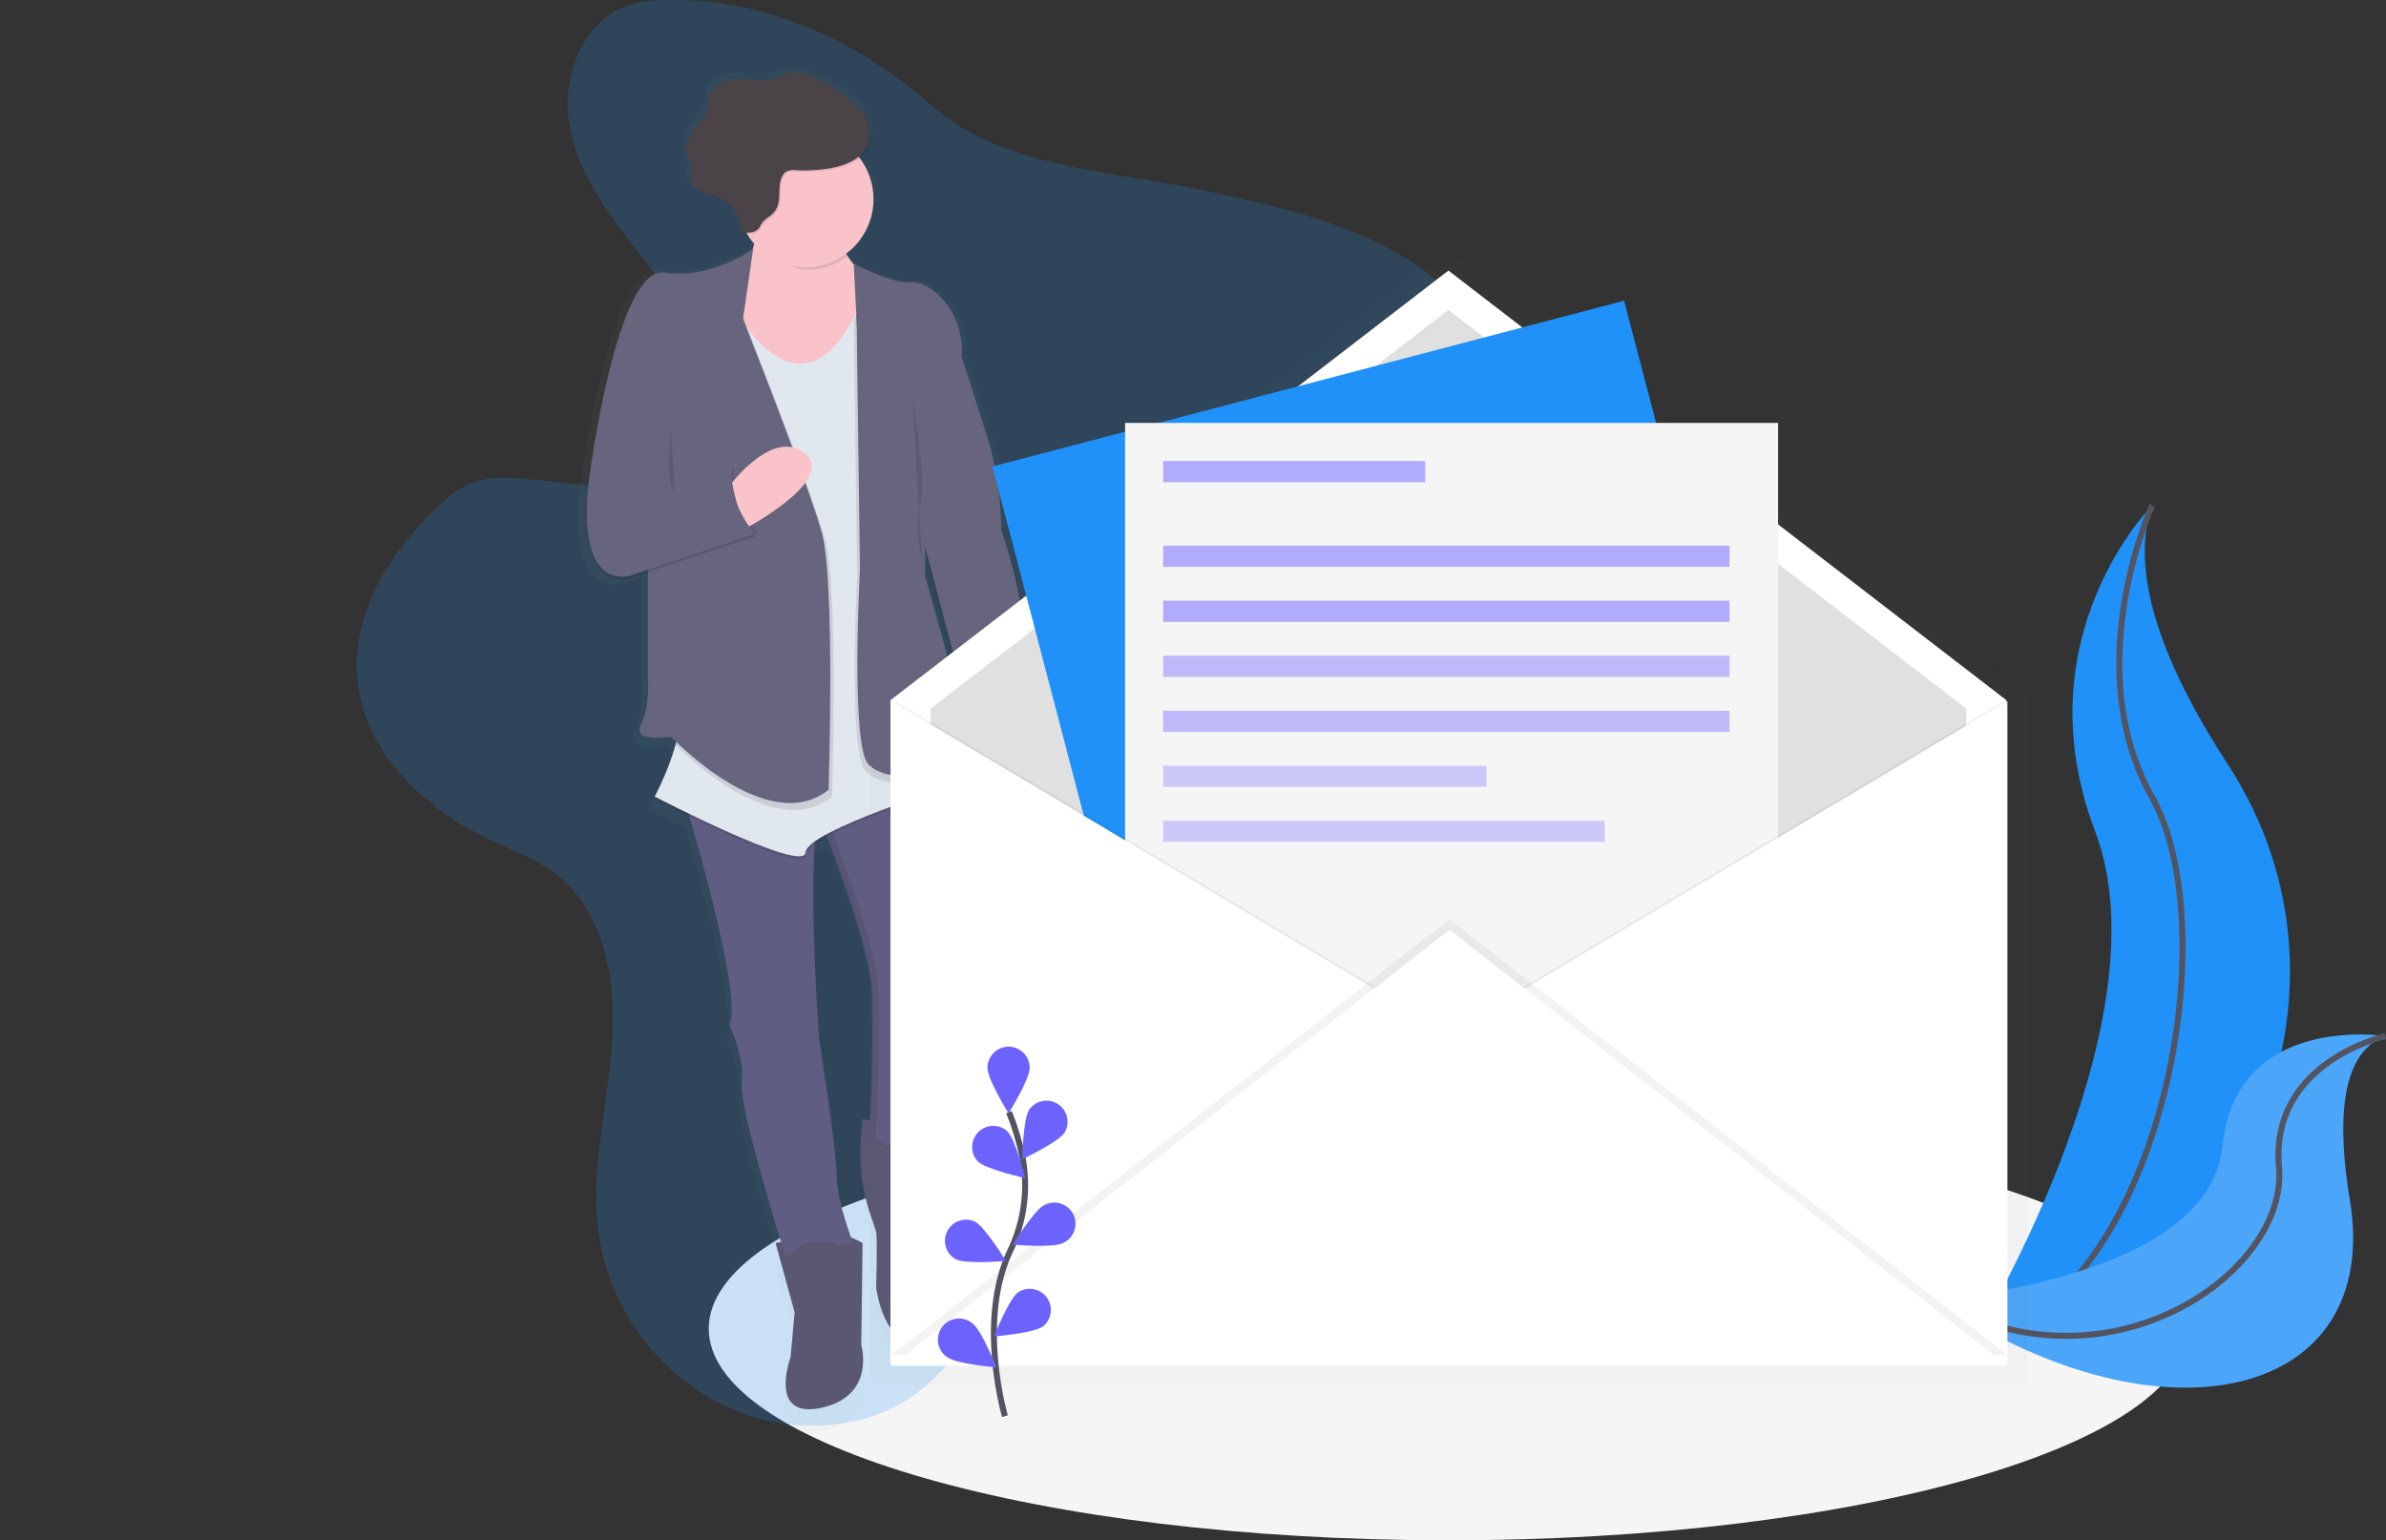 <svg width="796" height="514" viewBox="0 0 796 514" fill="none" xmlns="http://www.w3.org/2000/svg">
<rect x="0" y="0" width="796" height="514" fill="#333333" stroke="none"/>
<g clip-path="url(#clip0_66_3377)">
<path d="M483.212 514C619.497 514 729.978 482.383 729.978 443.381C729.978 404.379 619.497 372.762 483.212 372.762C346.926 372.762 236.445 404.379 236.445 443.381C236.445 482.383 346.926 514 483.212 514Z" fill="#F5F5F5"/>
<path d="M717.995 168.666C717.995 168.666 674.282 212.45 698.959 277.419C723.636 342.389 656.656 450.436 656.656 450.436C656.656 450.436 657.361 450.33 658.708 450.097C748.489 434.222 793.097 331.372 743.173 254.97C724.637 226.567 709.373 193.242 717.995 168.666Z" fill="#2091F9"/>
<path d="M717.995 168.666C717.995 168.666 693.319 222.337 717.995 266.12C742.672 309.904 722.226 432.781 656.656 450.436" stroke="#535461" stroke-width="2" stroke-miterlimit="10"/>
<path d="M795.843 345.757C795.843 345.757 745.961 337.799 741.414 382.578C736.866 427.358 645.527 433.558 645.527 433.558C645.527 433.558 646.12 433.967 647.241 434.702C722.681 484.305 794.8 466.297 783.935 400.43C779.867 375.947 780.191 351.35 795.843 345.757Z" fill="#2091F9"/>
<path opacity="0.2" d="M795.843 345.757C795.843 345.757 745.961 337.799 741.414 382.578C736.866 427.358 645.527 433.558 645.527 433.558C645.527 433.558 646.12 433.967 647.241 434.702C722.681 484.305 794.8 466.297 783.935 400.43C779.867 375.947 780.191 351.35 795.843 345.757Z" fill="#F5F5F5"/>
<path d="M795.844 345.757C795.844 345.757 757.123 354.274 760.303 389.541C763.483 424.808 702.778 467.067 645.5 433.544" stroke="#535461" stroke-width="2" stroke-miterlimit="10"/>
<path opacity="0.2" d="M225.745 0.056C220.062 -0.141 214.239 0.056 208.908 2.048C194.406 7.464 187.531 25.183 189.766 40.528C192.001 55.874 201.195 69.199 210.735 81.409C220.274 93.619 230.61 105.674 235.841 120.25C238.45 127.531 239.67 135.687 237.019 142.954C232.929 154.161 220.598 160.425 208.76 161.724C196.923 163.024 185.036 160.489 173.156 159.606C168.171 159.253 163.045 159.21 158.35 160.849C153.196 162.635 148.902 166.279 144.954 170.079C129.548 184.979 117.217 205.317 119.212 226.673C121.469 250.881 141.591 270.019 163.63 280.279C170.928 283.683 178.648 286.437 185.071 291.296C201.992 304.106 205.792 328.11 204.107 349.302C202.422 370.495 196.683 391.709 199.877 412.718C203.635 437.152 220.267 459.221 242.701 469.531C262.689 478.712 287.704 478.14 305.451 465.153C314.101 458.797 320.644 450.033 326.334 440.945C334.922 427.233 341.89 412.568 347.098 397.246C349.572 389.965 351.899 382.133 357.673 377.07C361.199 373.956 365.767 372.211 370.287 370.855C383.908 366.773 398.256 365.651 412.004 362.021C425.753 358.391 439.586 351.626 447.059 339.529C457.635 322.361 452.7 300.406 452.749 280.209C452.833 234.194 480.323 192.994 490.469 148.151C493.783 133.491 495.016 117.27 487.613 104.198C482.579 95.279 474.098 88.923 465.179 83.98C445.579 73.076 423.299 68.225 401.379 63.501C370.914 56.947 333.92 56.1 310.308 34.9C287.648 14.562 256.647 0.056 225.745 0.056Z" fill="#2091F9"/>
<g opacity="0.5">
<path opacity="0.5" d="M336.254 178.164C336.252 167.073 334.518 156.05 331.114 145.496L322.654 119.219C322.654 118.781 322.654 118.35 322.654 117.919C322.915 101.077 309.808 92.673 304.76 93.584C299.592 94.516 285.251 87.313 285.251 87.313V87.511C284.268 86.377 283.381 85.163 282.6 83.881C285.078 82.074 287.17 79.788 288.753 77.159C290.336 74.53 291.379 71.611 291.82 68.573C292.26 65.534 292.09 62.439 291.32 59.467C290.549 56.495 289.192 53.708 287.331 51.269C288.881 50.103 290.063 48.514 290.736 46.693C291.907 43.395 291.011 39.631 289.107 36.694C288.298 35.467 287.352 34.337 286.287 33.325C284.675 31.725 282.914 30.282 281.028 29.017C276.325 25.755 271.157 22.951 265.517 21.955C264.541 21.724 263.524 21.724 262.548 21.955C261.701 22.298 260.895 22.734 260.144 23.255C256.281 25.458 251.472 24.505 247.016 24.272C242.56 24.039 237.146 25.289 235.735 29.476C235.298 30.769 235.327 32.167 235.03 33.495C234.325 36.743 231.822 39.264 229.891 41.969C227.959 44.673 226.513 48.325 228.121 51.262C228.671 52.251 229.531 53.162 229.531 54.292C229.531 55.104 229.052 55.831 228.826 56.608C228.34 58.373 229.256 60.139 230.666 61.417C231.274 62.073 231.989 62.62 232.781 63.034C235.016 64.178 237.59 64.531 239.867 65.591C241.004 66.126 242.047 66.841 242.955 67.709C244.068 68.876 244.938 70.253 245.514 71.76C246.09 73.267 246.361 74.874 246.311 76.487L246.784 76.537C246.784 76.678 246.784 76.812 246.784 76.953C247.277 77.01 247.799 77.059 248.313 77.081C249.054 78.278 249.901 79.405 250.845 80.449C250.685 81.052 250.504 81.664 250.302 82.285C248.645 83.436 235.094 92.475 219.682 90.3C203.233 87.977 193.827 160.008 193.827 160.008C193.218 164.128 192.921 168.287 192.939 172.451C192.869 183.044 195.089 196.907 207.463 194.866L214.041 192.698V228.325C214.041 228.325 214.979 238.085 211.693 244.567C208.408 251.05 222.036 248.748 222.036 248.748C222.036 248.748 222.558 249.292 223.517 250.217L223.214 251.071L223.616 251.481C221.823 257.619 219.406 263.556 216.403 269.199L216.791 269.397C216.544 269.87 216.403 270.103 216.403 270.103C216.403 270.103 221.465 272.695 228.431 276.035C234.029 294.989 246.283 338.886 242.25 347.247L242.363 347.488C243.117 349.055 247.333 358.299 246.48 366.767C245.712 374.337 256.175 408.735 260.081 421.228L258.234 421.602L264.812 445.302L263.401 460.64C263.401 460.64 255.413 482.017 274.21 477.836C293.006 473.655 287.838 456.46 287.838 456.46L288.311 421.602C288.311 421.602 286.499 420.592 284.264 419.625C282.727 415.465 279.378 405.635 279.378 398.835C279.378 390.007 273.265 351.894 273.265 351.894V351.816V351.668V351.626L273.23 351.117V351.033C273.23 350.559 273.152 349.91 273.096 349.119V349.076C272.391 338.773 270.276 303.767 271.82 285.519C273.178 284.592 274.59 283.748 276.05 282.991C280.626 294.573 292.421 325.864 291.667 338.992C290.729 355.234 291.434 342.481 291.667 340.404C291.737 339.762 291.787 340.539 291.808 342.283C291.808 342.601 291.808 342.954 291.808 343.328C291.808 343.702 291.808 344.119 291.808 344.55C291.808 344.981 291.808 345.447 291.808 345.962C291.808 346.207 291.808 346.456 291.808 346.711C291.808 347.219 291.808 347.751 291.808 348.307C291.808 348.584 291.808 348.867 291.808 349.154C291.808 350.567 291.808 352.134 291.758 353.766C291.758 354.09 291.758 354.42 291.758 354.754C291.758 355.75 291.758 356.767 291.709 357.798C291.709 359.21 291.653 360.58 291.625 362C291.554 365.178 291.462 368.391 291.35 371.399C291.35 371.733 291.338 372.065 291.314 372.395C291.291 373.054 291.265 373.699 291.237 374.33C291.209 374.961 291.18 375.577 291.152 376.18C291.124 376.778 291.093 377.359 291.06 377.924C291.025 378.588 290.983 379.224 290.948 379.831L288.395 379.464L287.853 385.339C286.997 394.668 288.201 404.07 291.378 412.881C292.252 415.296 292.929 417.294 293.077 418.008C293.549 420.331 293.077 437.075 293.077 437.075C293.077 437.075 295.897 458.917 309.06 454.729C314.983 452.844 317.859 447.11 319.234 441.361C320.76 434.698 320.191 427.725 317.605 421.397C315.737 416.694 313.826 410.098 315.173 405C317.521 396.172 317.521 383.623 317.521 383.623L316.069 383.418C316.43 382.729 316.758 382.022 317.049 381.3C317.049 381.3 316.576 349.232 320.806 345.051C323.133 342.749 322.922 337.22 322.217 332.7C321.209 326.159 320.973 319.523 321.511 312.927C321.801 309.53 322.217 306.571 322.703 305.519C323.944 303.061 325.185 278.288 319.692 266.368L320.821 266.014L320.644 265.139L320.821 265.082C321.649 267.297 322.59 269.468 323.641 271.586C323.918 271.804 324.237 271.963 324.578 272.052C339.8 269.376 340.414 255.146 339.568 247.378C340.209 247.689 340.562 247.887 340.562 247.887L341.972 227.407C343.417 224.137 343.953 219.964 343.918 215.451C343.981 199.322 336.254 178.164 336.254 178.164ZM319.474 236.376C318.43 227.456 316.985 219.06 316.985 219.06L309.935 193.962V184.824L321.117 226.63L319.474 236.376Z" fill="url(#paint0_linear_66_3377)"/>
</g>
<path d="M287.774 373.468L287.252 379.21C286.429 388.332 287.596 397.525 290.672 406.151C291.511 408.516 292.166 410.466 292.307 411.165C292.759 413.439 292.307 429.787 292.307 429.787C292.307 429.787 295.029 451.135 307.727 447.046C313.438 445.21 316.187 439.596 317.541 433.982C319.009 427.47 318.458 420.666 315.962 414.477C314.157 409.879 312.31 403.418 313.614 398.453C315.884 389.824 315.884 377.564 315.884 377.564L287.774 373.468Z" fill="#5A5773"/>
<path d="M274.172 274.912C274.172 274.912 291.854 318.061 290.945 333.95C290.035 349.839 290.719 337.354 290.945 335.313C291.347 331.676 290.945 374.859 289.584 379.803C289.584 379.803 308.176 393.425 315.431 375.262C315.431 375.262 314.98 343.928 319.055 339.839C321.297 337.594 321.079 332.184 320.416 327.771C319.438 321.386 319.201 314.91 319.711 308.471C319.986 305.151 320.367 302.228 320.86 301.232C322.221 298.506 323.582 267.625 315.417 258.995L274.172 274.912Z" fill="#605D82"/>
<path opacity="0.1" d="M291.855 379.824C293.216 374.831 293.618 331.676 293.216 335.334C292.99 337.375 292.306 349.867 293.216 333.971C294.125 318.075 276.443 274.934 276.443 274.934L316.003 259.694C315.82 259.461 315.629 259.242 315.439 259.037L274.18 274.934C274.18 274.934 291.862 318.082 290.953 333.971C290.043 349.86 290.727 337.375 290.953 335.334C291.355 331.697 290.953 374.881 289.592 379.824C289.592 379.824 297.016 385.262 304.313 384.683C297.82 384.195 291.855 379.824 291.855 379.824Z" fill="black"/>
<path d="M258.754 414.794L265.099 437.957L263.739 452.943C263.739 452.943 256.032 473.832 274.166 469.743C292.3 465.654 287.315 448.854 287.315 448.854L287.767 414.794C287.767 414.794 280.512 410.706 277.339 411.165C274.166 411.624 258.754 414.794 258.754 414.794Z" fill="#5A5773"/>
<path d="M227.473 264.016C227.473 264.016 248.328 331.683 243.343 342.128C243.343 342.128 248.328 352.12 247.425 361.195C246.523 370.269 261.935 418.869 261.935 418.869L284.61 414.78C284.61 414.78 279.167 401.158 279.167 392.528C279.167 383.899 273.272 346.626 273.272 346.626C273.272 346.626 268.288 278.5 274.182 271.233L227.473 264.016Z" fill="#605D82"/>
<g opacity="0.1">
<path opacity="0.1" d="M272.421 276.77C268.663 292.193 272.816 348.949 272.816 348.949C272.816 348.949 278.71 386.187 278.71 394.852C278.71 401.44 281.876 410.932 283.378 415.056L284.604 414.837C284.604 414.837 279.162 401.214 279.162 392.585C279.162 383.955 273.267 346.683 273.267 346.683C273.267 346.683 269.474 294.813 272.421 276.77Z" fill="black"/>
<path opacity="0.1" d="M243.344 342.128L243.457 342.361C243.492 342.128 243.527 341.881 243.548 341.655C243.488 341.816 243.42 341.974 243.344 342.128Z" fill="black"/>
<path opacity="0.1" d="M273.153 273.465C273.359 272.681 273.705 271.942 274.175 271.283L227.473 264.016C227.473 264.016 227.748 264.899 228.22 266.474L273.153 273.465Z" fill="black"/>
</g>
<path d="M336.288 239.49C336.288 239.49 343.092 264.913 322.688 268.557C322.357 268.471 322.047 268.317 321.778 268.105C321.778 268.105 309.99 244.942 319.057 235.86L336.288 239.49Z" fill="#FAC3CA"/>
<path d="M252.861 70.562C252.861 70.562 254.222 89.63 239.261 98.718C224.3 107.807 270.988 132.778 270.988 132.778L295.474 93.719C295.474 93.719 285.054 95.067 278.708 76.918L252.861 70.562Z" fill="#FAC3CA"/>
<path opacity="0.1" d="M242.882 100.067C242.882 100.067 266.008 148.208 286.863 102.793L319.056 262.646C319.056 262.646 269.174 278.09 268.729 285.357C268.285 292.624 218.41 266.742 218.41 266.742C218.41 266.742 229.289 246.757 226.575 234.497C223.86 222.238 242.882 100.067 242.882 100.067Z" fill="black"/>
<path d="M242.882 99.156C242.882 99.156 266.008 147.297 286.863 101.882L319.056 261.742C319.056 261.742 269.174 277.186 268.729 284.453C268.285 291.72 218.41 265.831 218.41 265.831C218.41 265.831 229.289 245.846 226.575 233.586C223.86 221.327 242.882 99.156 242.882 99.156Z" fill="#E1E7EF"/>
<path d="M265.56 427.513C265.56 427.513 259.666 414.343 273.266 414.343C286.866 414.343 284.603 426.15 284.603 426.15L265.56 427.513Z" fill="#5A5773"/>
<path d="M296.392 393.446C296.392 393.446 290.949 379.365 304.556 378.913C318.163 378.461 311.36 391.624 311.36 391.624L296.392 393.446Z" fill="#5A5773"/>
<path opacity="0.1" d="M284.828 88.923C284.828 88.923 298.654 95.985 303.646 95.053C308.638 94.121 321.78 102.772 320.877 120.031L329.07 145.779C332.347 156.103 334.012 166.872 334.005 177.705C334.005 177.705 345.794 210.402 339.448 224.935L338.087 244.921C338.087 244.921 327.66 239.017 316.774 240.832L319.516 224.512L307.249 178.179L286.845 128.675L284.828 88.923Z" fill="black"/>
<path d="M284.828 88.026C284.828 88.026 298.654 95.088 303.646 94.156C308.638 93.224 321.78 101.875 320.877 119.134L329.07 144.882C332.347 155.206 334.012 165.975 334.005 176.809C334.005 176.809 345.794 209.505 339.448 224.038L338.087 244.024C338.087 244.024 327.66 238.12 316.774 239.935L319.495 223.587L307.249 177.268L286.866 127.764L284.828 88.026Z" fill="#67647E"/>
<path opacity="0.1" d="M307.728 143.208V194.527L314.532 219.053C314.532 219.053 319.065 245.846 317.704 254.023C316.344 262.201 294.579 264.016 288.685 257.201C282.791 250.387 285.963 192.232 285.963 192.232L284.828 107.101L285.738 104.375L307.728 143.208Z" fill="black"/>
<path d="M308.658 140.941V192.26L315.461 216.786C315.461 216.786 319.995 243.579 318.634 251.757C317.273 259.934 295.509 261.749 289.614 254.935C283.72 248.12 286.893 189.965 286.893 189.965L285.758 104.813L308.658 140.941Z" fill="#67647E"/>
<path opacity="0.1" d="M217.27 183.63L231.779 228.827L224.976 248.127C224.976 248.127 257.168 282.186 277.572 265.838C277.572 265.838 279.842 196.349 275.302 180.001C270.761 163.652 249.004 108.676 249.004 108.676L244.498 94.163L220.47 107.786L217.27 183.63Z" fill="black"/>
<path d="M216.133 181.356V225.846C216.133 225.846 217.043 235.387 213.863 241.743C210.683 248.098 223.839 245.832 223.839 245.832C223.839 245.832 256.032 279.891 276.436 263.543C276.436 263.543 278.706 194.054 274.166 177.705C269.625 161.357 247.867 106.38 247.867 106.38L243.334 91.847L219.306 105.469L216.133 181.356Z" fill="#67647E"/>
<path opacity="0.1" d="M251.273 83.945C251.273 83.945 237.447 94.163 221.577 91.889C205.706 89.615 196.639 160.016 196.639 160.016C196.639 160.016 190.745 196.349 209.788 193.171L251.957 179.09C251.957 179.09 242.89 169.549 244.251 157.29L223.84 165.46L224.756 126.408L251.273 83.945Z" fill="black"/>
<path opacity="0.1" d="M197.541 159.105C197.541 159.105 191.647 195.438 210.69 192.26L252.859 178.179C252.859 178.179 243.792 168.645 245.153 156.379L224.756 164.556L197.541 159.105Z" fill="black"/>
<path d="M244.152 161.166C244.152 161.166 258.303 142.53 268.723 151.478C279.144 160.425 247.889 176.823 247.889 176.823L244.152 161.166Z" fill="#FAC3CA"/>
<path d="M251.273 83.034C251.273 83.034 237.447 93.252 221.577 90.978C205.706 88.704 196.639 159.104 196.639 159.104C196.639 159.104 190.745 195.438 209.788 192.26L251.957 178.179C251.957 178.179 242.89 168.638 244.251 156.379L223.84 164.556L224.756 125.497L247.882 106.43L251.273 83.034Z" fill="#67647E"/>
<path opacity="0.1" d="M279.159 77.808L253.312 71.452C253.312 71.452 254.658 72.978 253.086 78.945C257.246 83.726 262.357 90.075 269.182 90.075C274.066 90.084 278.821 88.505 282.733 85.576C281.273 83.119 280.075 80.516 279.159 77.808Z" fill="black"/>
<path d="M268.729 89.171C281.252 89.171 291.403 79.003 291.403 66.46C291.403 53.917 281.252 43.748 268.729 43.748C256.206 43.748 246.055 53.917 246.055 66.46C246.055 79.003 256.206 89.171 268.729 89.171Z" fill="#FAC3CA"/>
<path opacity="0.1" d="M277.325 56.601C282.585 55.704 288.367 53.367 290.129 48.324C291.257 45.097 290.397 41.425 288.557 38.551C286.717 35.677 284.009 33.466 281.217 31.489C276.684 28.297 271.685 25.557 266.228 24.596C265.287 24.371 264.306 24.371 263.366 24.596C262.547 24.932 261.769 25.358 261.046 25.868C257.316 28.021 252.677 27.089 248.355 26.863C244.033 26.637 238.851 27.859 237.49 31.948C237.067 33.212 237.096 34.575 236.785 35.874C236.08 39.052 233.69 41.524 231.85 44.172C230.01 46.82 228.593 50.401 230.144 53.254C230.673 54.221 231.554 55.111 231.554 56.213C231.418 56.996 231.181 57.758 230.849 58.48C230.207 60.824 232.076 63.19 234.233 64.305C236.39 65.421 238.872 65.767 241.072 66.805C243.131 67.823 244.855 69.412 246.038 71.382C247.222 73.353 247.816 75.622 247.749 77.921C249.751 78.154 252.085 78.274 253.438 76.777C254.045 76.106 254.341 75.209 254.891 74.496C255.596 73.564 256.696 73.013 257.598 72.264C262.343 68.359 258.973 62.964 261.659 58.755C263.069 56.587 265.311 57.251 267.582 57.286C270.844 57.362 274.106 57.133 277.325 56.601Z" fill="black"/>
<path d="M276.872 56.149C282.132 55.252 287.913 52.915 289.676 47.873C290.804 44.645 289.944 40.973 288.104 38.099C286.264 35.225 283.556 33.014 280.764 31.037C276.231 27.845 271.232 25.105 265.775 24.145C264.834 23.919 263.853 23.919 262.912 24.145C262.094 24.48 261.316 24.906 260.593 25.416C256.863 27.57 252.224 26.637 247.902 26.411C243.58 26.186 238.398 27.407 237.037 31.496C236.614 32.76 236.642 34.123 236.332 35.422C235.627 38.6 233.237 41.072 231.397 43.72C229.557 46.368 228.14 49.949 229.691 52.802C230.219 53.769 231.101 54.659 231.101 55.761C230.965 56.544 230.728 57.306 230.396 58.028C229.754 60.372 231.622 62.738 233.78 63.854C235.937 64.969 238.419 65.315 240.619 66.353C242.686 67.37 244.417 68.962 245.605 70.938C246.793 72.914 247.387 75.192 247.317 77.497C249.319 77.73 251.653 77.85 253.007 76.353C253.613 75.682 253.909 74.785 254.459 74.072C255.164 73.14 256.264 72.589 257.166 71.841C261.911 67.935 258.541 62.54 261.227 58.331C262.637 56.163 264.88 56.827 267.15 56.862C270.406 56.928 273.661 56.689 276.872 56.149Z" fill="#4A4347"/>
<path opacity="0.1" d="M304.32 132.538C304.32 132.538 309.305 158.426 307.042 168.419C305.659 174.232 305.864 180.311 307.634 186.017" fill="black"/>
<path opacity="0.1" d="M223.74 143.434C223.74 143.434 221.569 160.693 225.186 164.323L223.74 143.434Z" fill="black"/>
<path d="M350.347 356.131C350.627 356.131 350.896 356.02 351.094 355.821C351.293 355.622 351.404 355.353 351.404 355.072C351.404 354.791 351.293 354.522 351.094 354.323C350.896 354.124 350.627 354.013 350.347 354.013C350.066 354.013 349.797 354.124 349.599 354.323C349.4 354.522 349.289 354.791 349.289 355.072C349.289 355.353 349.4 355.622 349.599 355.821C349.797 356.02 350.066 356.131 350.347 356.131Z" fill="black"/>
<g opacity="0.5">
<path opacity="0.5" d="M675.986 232.725V232.139L483.621 83.98C483.5 83.89 483.353 83.842 483.202 83.842C483.051 83.842 482.904 83.89 482.782 83.98L290.41 232.139V461.792H290.777V462.159H676.36V232.506L675.986 232.725Z" fill="url(#paint1_linear_66_3377)"/>
</g>
<path d="M669.347 455.386H297.082V233.643L483.214 90.286L669.347 233.643V455.386Z" fill="white"/>
<path d="M655.949 442.244H310.477V236.46L483.213 103.421L655.949 236.46V442.244Z" fill="#E0E0E0"/>
<path d="M541.816 100.347L331.078 155.683L401.343 424.144L612.082 368.807L541.816 100.347Z" fill="#2091F9"/>
<path d="M593.199 141.132H375.34V418.665H593.199V141.132Z" fill="#F5F5F5"/>
<path opacity="0.05" d="M298.844 233.996L484.976 344.868L298.844 455.739V233.996Z" fill="black"/>
<path d="M297.434 233.996L483.566 344.868L297.434 455.739V233.996Z" fill="white"/>
<path opacity="0.05" d="M668.289 233.996L482.156 344.868L668.289 455.739V233.996Z" fill="black"/>
<path d="M669.699 233.996L483.566 344.868L669.699 455.739V233.996Z" fill="white"/>
<path opacity="0.05" d="M297.434 452.208L483.566 306.733L669.698 452.208H297.434Z" fill="black"/>
<path d="M297.434 455.739L483.566 310.264L669.698 455.739H297.434Z" fill="white"/>
<path d="M335.258 472.582C335.258 472.582 325.909 440.804 337.014 417.4C341.732 407.618 343.154 396.566 341.068 385.904C340.038 380.852 338.549 375.904 336.619 371.124" stroke="#535461" stroke-width="2" stroke-miterlimit="10"/>
<path d="M343.523 356.336C343.523 360.234 336.472 371.526 336.472 371.526C336.472 371.526 329.422 360.227 329.422 356.336C329.422 354.463 330.165 352.667 331.487 351.343C332.809 350.018 334.602 349.274 336.472 349.274C338.342 349.274 340.136 350.018 341.458 351.343C342.78 352.667 343.523 354.463 343.523 356.336Z" fill="#6C63FF"/>
<path d="M355.192 377.917C353.077 381.187 341.035 386.837 341.035 386.837C341.035 386.837 341.254 373.518 343.369 370.248C344.423 368.769 346.006 367.755 347.789 367.415C349.571 367.075 351.416 367.437 352.939 368.425C354.462 369.413 355.546 370.951 355.965 372.719C356.385 374.487 356.108 376.349 355.192 377.917Z" fill="#6C63FF"/>
<path d="M354.654 414.787C351.178 416.539 337.938 415.331 337.938 415.331C337.938 415.331 344.84 403.947 348.309 402.196C349.139 401.731 350.055 401.439 351 401.337C351.946 401.236 352.903 401.327 353.813 401.606C354.722 401.884 355.567 402.345 356.294 402.958C357.022 403.572 357.617 404.328 358.046 405.178C358.474 406.029 358.727 406.958 358.787 407.909C358.848 408.86 358.716 409.813 358.399 410.711C358.082 411.61 357.587 412.435 356.943 413.136C356.3 413.838 355.521 414.402 354.654 414.795V414.787Z" fill="#6C63FF"/>
<path d="M347.999 442.604C344.868 444.921 331.613 445.966 331.613 445.966C331.613 445.966 336.492 433.579 339.623 431.263C341.129 430.256 342.964 429.869 344.748 430.181C346.531 430.492 348.127 431.48 349.204 432.938C350.281 434.396 350.756 436.213 350.532 438.012C350.307 439.812 349.4 441.456 347.999 442.604Z" fill="#6C63FF"/>
<path d="M326.222 387.585C329.042 390.297 342.008 393.114 342.008 393.114C342.008 393.114 338.828 380.184 336.036 377.472C334.678 376.27 332.91 375.638 331.099 375.707C329.288 375.776 327.573 376.541 326.31 377.843C325.047 379.145 324.333 380.885 324.317 382.7C324.3 384.515 324.983 386.267 326.222 387.592V387.585Z" fill="#6C63FF"/>
<path d="M318.846 420.218C322.322 421.969 335.563 420.762 335.563 420.762C335.563 420.762 328.661 409.378 325.192 407.627C323.535 406.877 321.654 406.797 319.94 407.404C318.226 408.01 316.813 409.256 315.994 410.881C315.175 412.507 315.015 414.386 315.546 416.127C316.078 417.868 317.26 419.336 318.846 420.225V420.218Z" fill="#6C63FF"/>
<path d="M316.024 452.915C319.155 455.231 332.41 456.276 332.41 456.276C332.41 456.276 327.531 443.89 324.4 441.573C323.661 440.968 322.807 440.519 321.89 440.254C320.972 439.99 320.011 439.914 319.064 440.033C318.116 440.151 317.203 440.461 316.379 440.944C315.554 441.426 314.837 442.072 314.269 442.84C313.701 443.609 313.295 444.485 313.076 445.416C312.856 446.347 312.828 447.312 312.992 448.254C313.156 449.196 313.509 450.095 314.031 450.896C314.552 451.697 315.23 452.384 316.024 452.915Z" fill="#6C63FF"/>
<path opacity="0.5" d="M475.457 153.844H388.031V160.905H475.457V153.844Z" fill="#6C63FF"/>
<path opacity="0.5" d="M576.984 182.091H388.031V189.153H576.984V182.091Z" fill="#6C63FF"/>
<path opacity="0.5" d="M576.984 200.452H388.031V207.514H576.984V200.452Z" fill="#6C63FF"/>
<path opacity="0.4" d="M576.984 218.813H388.031V225.875H576.984V218.813Z" fill="#6C63FF"/>
<path opacity="0.4" d="M576.984 237.174H388.031V244.236H576.984V237.174Z" fill="#6C63FF"/>
<path opacity="0.3" d="M495.903 255.535H388.031V262.597H495.903V255.535Z" fill="#6C63FF"/>
<path opacity="0.3" d="M535.386 273.896H388.031V280.957H535.386V273.896Z" fill="#6C63FF"/>
</g>
<defs>
<linearGradient id="paint0_linear_66_3377" x1="192.946" y1="250.118" x2="343.84" y2="250.118" gradientUnits="userSpaceOnUse">
<stop stop-color="#808080" stop-opacity="0.25"/>
<stop offset="0.54" stop-color="#808080" stop-opacity="0.12"/>
<stop offset="1" stop-color="#808080" stop-opacity="0.1"/>
</linearGradient>
<linearGradient id="paint1_linear_66_3377" x1="246075" y1="280247" x2="246075" y2="77563.2" gradientUnits="userSpaceOnUse">
<stop stop-color="#808080" stop-opacity="0.25"/>
<stop offset="0.54" stop-color="#808080" stop-opacity="0.12"/>
<stop offset="1" stop-color="#808080" stop-opacity="0.1"/>
</linearGradient>
<clipPath id="clip0_66_3377">
<rect width="677" height="514" fill="white" transform="translate(119)"/>
</clipPath>
</defs>
</svg>
